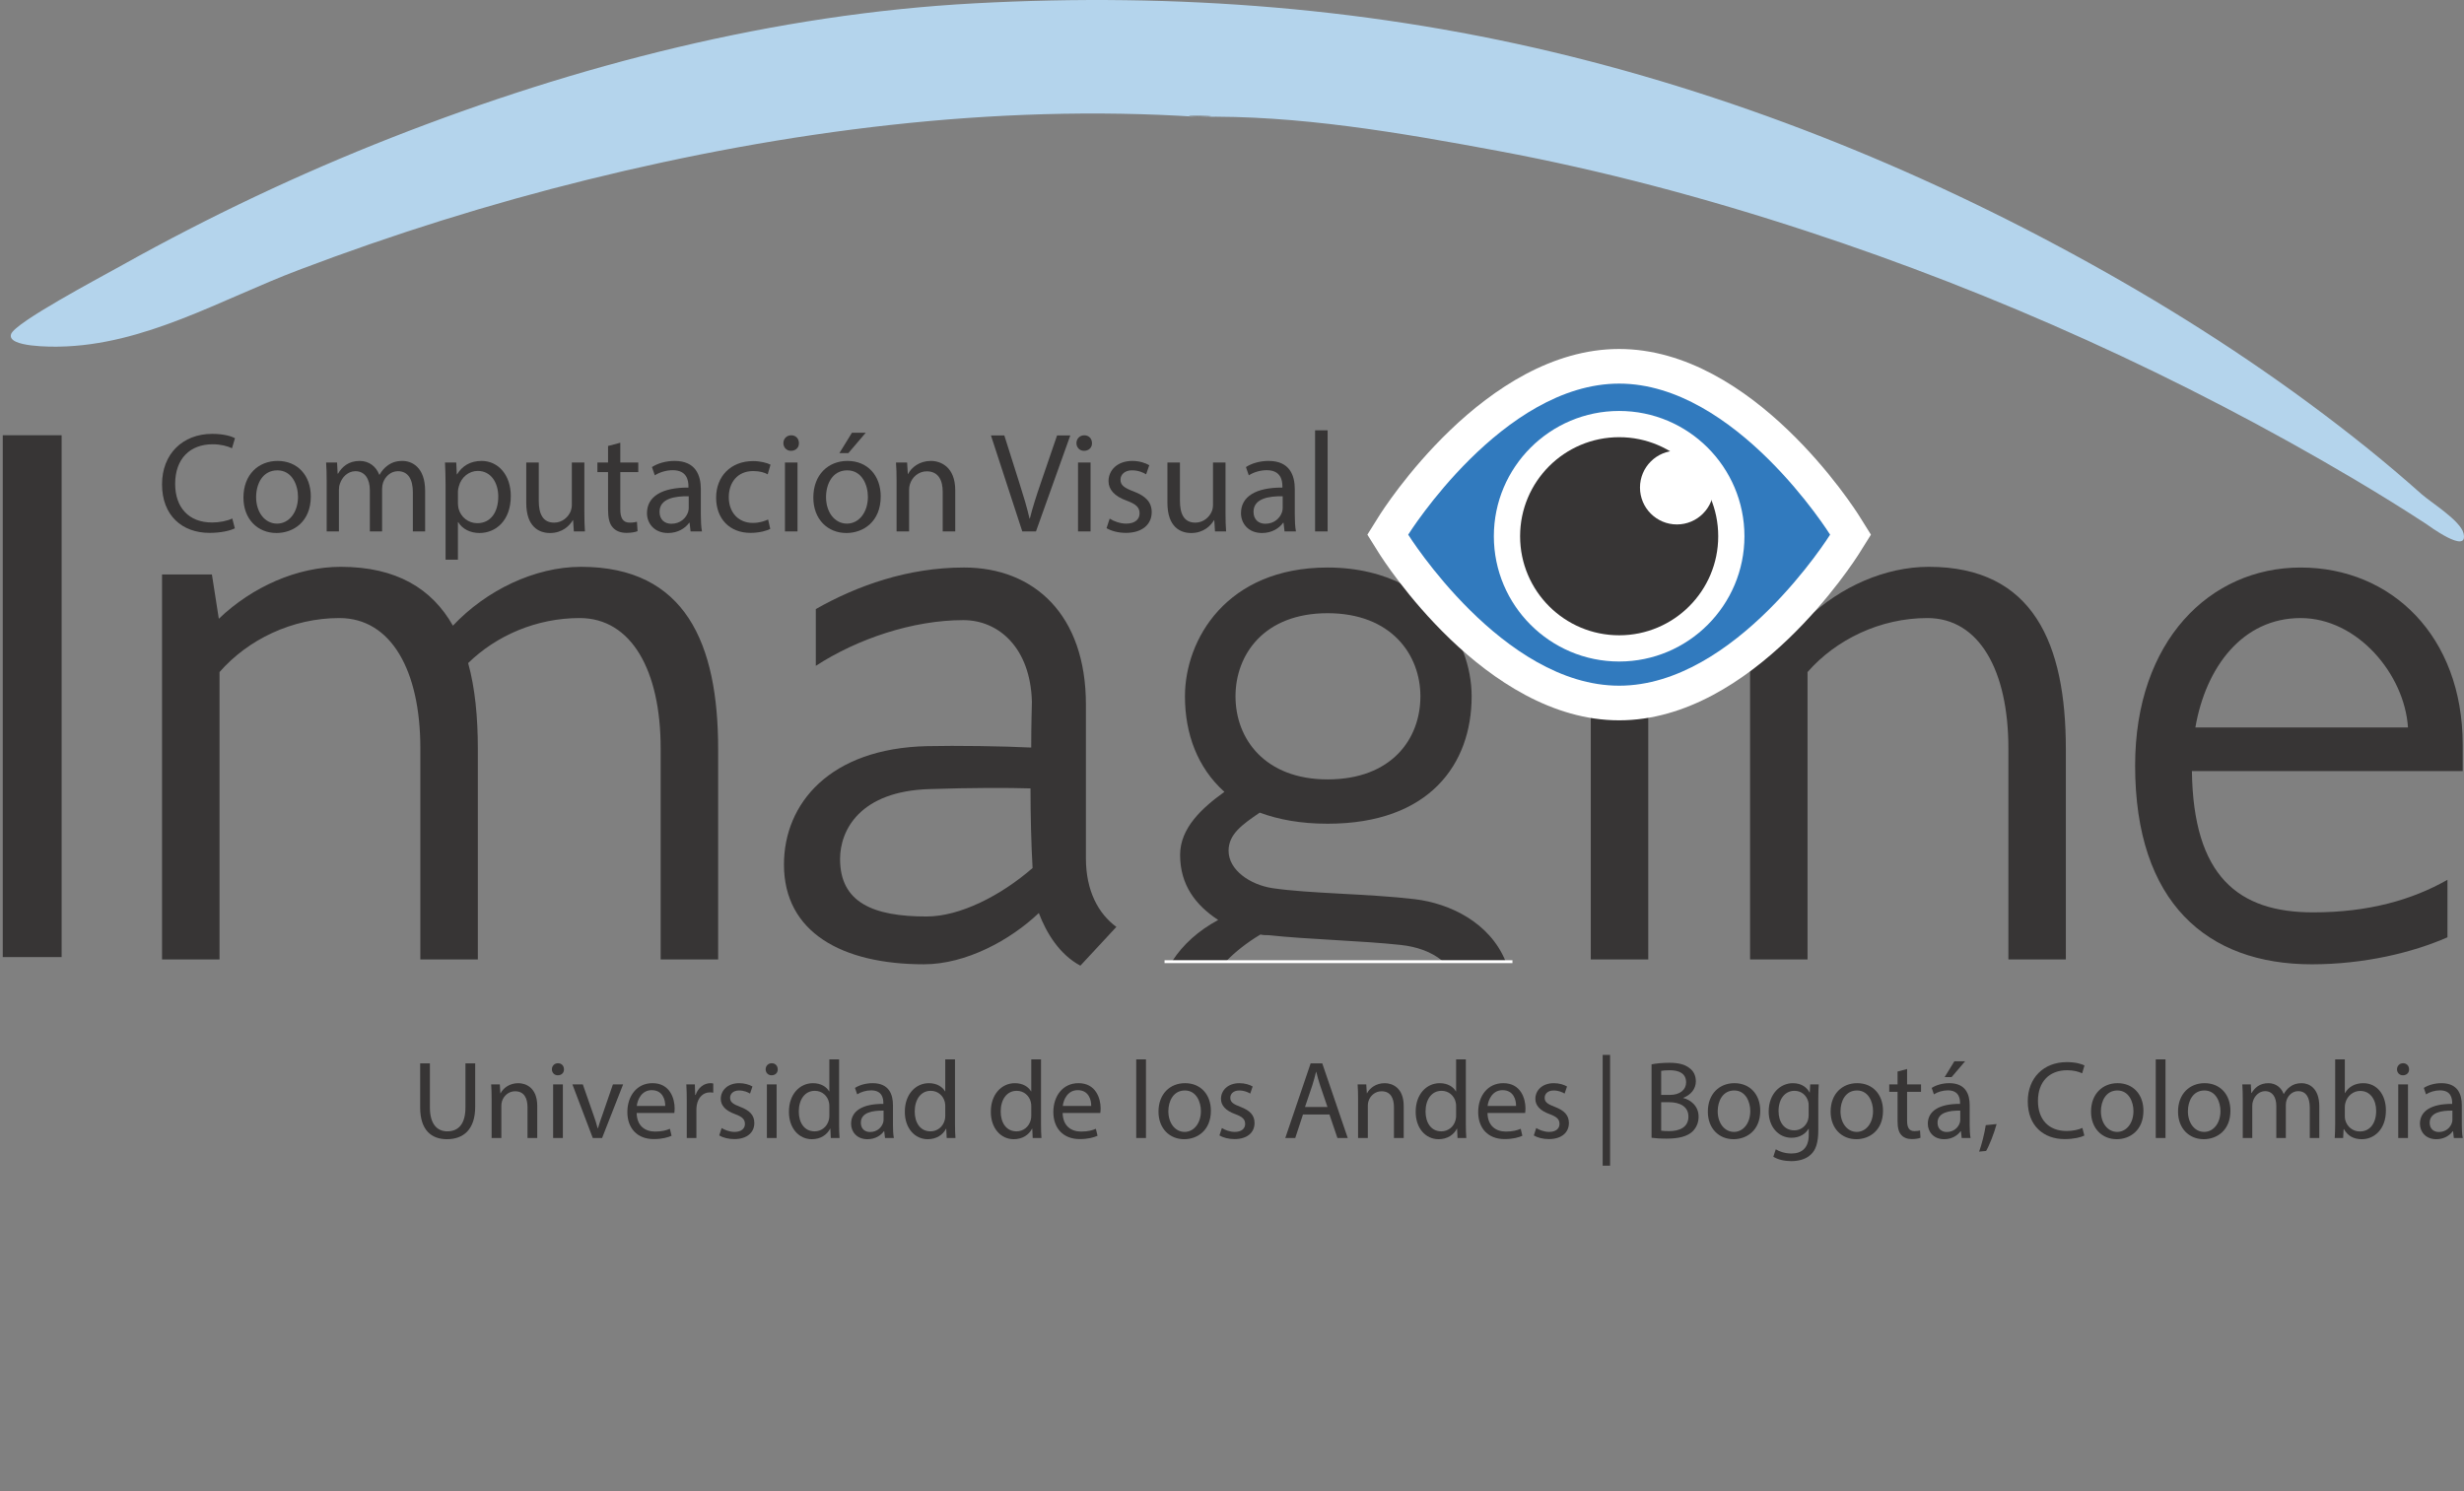 <?xml version="1.0" encoding="UTF-8" standalone="no"?>
<!-- Created with Inkscape (http://www.inkscape.org/) -->

<svg
   xmlns:dc="http://purl.org/dc/elements/1.1/"
   xmlns:cc="http://creativecommons.org/ns#"
   xmlns:rdf="http://www.w3.org/1999/02/22-rdf-syntax-ns#"
   xmlns:svg="http://www.w3.org/2000/svg"
   xmlns="http://www.w3.org/2000/svg"
   xmlns:sodipodi="http://sodipodi.sourceforge.net/DTD/sodipodi-0.dtd"
   xmlns:inkscape="http://www.inkscape.org/namespaces/inkscape"
   width="266.833"
   height="161.511"
   id="svg4994"
   version="1.1"
   inkscape:version="0.48.5 r10040"
   sodipodi:docname="New document 4">
  <rect width="100%" height="100%" fill="#808080" stroke="none"/>
  <defs
     id="defs4996">
    <clipPath
       id="clipPath3321"
       clipPathUnits="userSpaceOnUse">
      <path
         inkscape:connector-curvature="0"
         id="path3323"
         d="m 0,848.693 668.693,0 L 668.693,0 0,0 0,848.693 z" />
    </clipPath>
    <clipPath
       id="clipPath3275"
       clipPathUnits="userSpaceOnUse">
      <path
         inkscape:connector-curvature="0"
         id="path3277"
         d="m 401.305,453.326 c 0,-10.8 6.48,-17.159 14.338,-17.159 l 0,0 c 7.862,0 14.041,5.939 14.041,15.359 l 0,0 0,2.28 -23.458,0 c 0.119,9.119 4.019,12.24 10.497,12.24 l 0,0 c 4.801,0 8.581,-1.08 11.641,-2.821 l 0,0 0,4.981 c -3,1.319 -7.199,2.34 -11.759,2.34 l 0,0 c -9.061,0 -15.3,-5.34 -15.3,-17.22 m 5.22,-3.3 18.419,0 c -0.301,-4.619 -4.38,-9.48 -9.301,-9.48 l 0,0 c -5.039,0 -8.218,4.26 -9.118,9.48" />
    </clipPath>
    <mask
       id="mask3293"
       height="1"
       width="1"
       y="0"
       x="0"
       maskUnits="userSpaceOnUse">
      <g
         id="g3295">
        <g
           id="g3297">
          <g
             id="g3299">
            <g
               id="g3301">
              <path
                 inkscape:connector-curvature="0"
                 id="path3303"
                 style="fill:url(#linearGradient3287);stroke:none"
                 d="m -32768,32767 65535,0 0,-65535 -65535,0 0,65535 z" />
            </g>
          </g>
        </g>
      </g>
    </mask>
    <linearGradient
       id="linearGradient3287"
       spreadMethod="pad"
       gradientTransform="matrix(-1.5e-6,34.379,34.379,1.5e-6,415.495,436.167)"
       gradientUnits="userSpaceOnUse"
       y2="0"
       x2="1"
       y1="0"
       x1="0">
      <stop
         id="stop3289"
         offset="0"
         style="stop-opacity:0;stop-color:#ffffff" />
      <stop
         id="stop3291"
         offset="1"
         style="stop-opacity:1;stop-color:#ffffff" />
    </linearGradient>
    <linearGradient
       id="linearGradient3309"
       spreadMethod="pad"
       gradientTransform="matrix(-1.5e-6,34.379,34.379,1.5e-6,415.495,436.167)"
       gradientUnits="userSpaceOnUse"
       y2="0"
       x2="1"
       y1="0"
       x1="0">
      <stop
         id="stop3311"
         offset="0"
         style="stop-opacity:1;stop-color:#ffffff" />
      <stop
         id="stop3313"
         offset="1"
         style="stop-opacity:1;stop-color:#b8babc" />
    </linearGradient>
    <clipPath
       id="clipPath3229"
       clipPathUnits="userSpaceOnUse">
      <path
         inkscape:connector-curvature="0"
         id="path3231"
         d="m 390.326,470.126 0,-18.301 c 0,-6.718 -2.521,-11.279 -7.021,-11.279 l 0,0 c -4.079,0 -7.92,1.862 -10.38,4.679 l 0,0 0,24.901 -4.979,0 0,-33.36 4.318,0 0.602,3.841 c 2.879,-2.761 6.779,-4.5 10.559,-4.5 l 0,0 c 9.061,0 11.878,6.66 11.878,15.778 l 0,0 0,18.241 -4.977,0 z" />
    </clipPath>
    <mask
       id="mask3247"
       height="1"
       width="1"
       y="0"
       x="0"
       maskUnits="userSpaceOnUse">
      <g
         id="g3249">
        <g
           id="g3251">
          <g
             id="g3253">
            <g
               id="g3255">
              <path
                 inkscape:connector-curvature="0"
                 id="path3257"
                 style="fill:url(#linearGradient3241);stroke:none"
                 d="m -32768,32767 65535,0 0,-65535 -65535,0 0,65535 z" />
            </g>
          </g>
        </g>
      </g>
    </mask>
    <linearGradient
       id="linearGradient3241"
       spreadMethod="pad"
       gradientTransform="matrix(-1.5e-6,34.02,34.02,1.5e-6,381.625,436.106)"
       gradientUnits="userSpaceOnUse"
       y2="0"
       x2="1"
       y1="0"
       x1="0">
      <stop
         id="stop3243"
         offset="0"
         style="stop-opacity:0;stop-color:#ffffff" />
      <stop
         id="stop3245"
         offset="1"
         style="stop-opacity:1;stop-color:#ffffff" />
    </linearGradient>
    <linearGradient
       id="linearGradient3263"
       spreadMethod="pad"
       gradientTransform="matrix(-1.5e-6,34.02,34.02,1.5e-6,381.625,436.106)"
       gradientUnits="userSpaceOnUse"
       y2="0"
       x2="1"
       y1="0"
       x1="0">
      <stop
         id="stop3265"
         offset="0"
         style="stop-opacity:1;stop-color:#ffffff" />
      <stop
         id="stop3267"
         offset="1"
         style="stop-opacity:1;stop-color:#b8babc" />
    </linearGradient>
    <clipPath
       id="clipPath3183"
       clipPathUnits="userSpaceOnUse">
      <path
         inkscape:connector-curvature="0"
         id="path3185"
         d="m 354.146,436.766 4.981,0 0,33.359 -4.981,0 0,-33.359 z m -0.119,-7.379 -0.122,-0.06 0,-4.981 5.401,0 0,5.041 -5.279,0 z" />
    </clipPath>
    <mask
       id="mask3201"
       height="1"
       width="1"
       y="0"
       x="0"
       maskUnits="userSpaceOnUse">
      <g
         id="g3203">
        <g
           id="g3205">
          <g
             id="g3207">
            <g
               id="g3209">
              <path
                 inkscape:connector-curvature="0"
                 id="path3211"
                 style="fill:url(#linearGradient3195);stroke:none"
                 d="m -32768,32767 65535,0 0,-65535 -65535,0 0,65535 z" />
            </g>
          </g>
        </g>
      </g>
    </mask>
    <linearGradient
       id="linearGradient3195"
       spreadMethod="pad"
       gradientTransform="matrix(-2e-6,45.779,45.779,2e-6,356.605,424.347)"
       gradientUnits="userSpaceOnUse"
       y2="0"
       x2="1"
       y1="0"
       x1="0">
      <stop
         id="stop3197"
         offset="0"
         style="stop-opacity:0;stop-color:#ffffff" />
      <stop
         id="stop3199"
         offset="1"
         style="stop-opacity:1;stop-color:#ffffff" />
    </linearGradient>
    <linearGradient
       id="linearGradient3217"
       spreadMethod="pad"
       gradientTransform="matrix(-2e-6,45.779,45.779,2e-6,356.605,424.347)"
       gradientUnits="userSpaceOnUse"
       y2="0"
       x2="1"
       y1="0"
       x1="0">
      <stop
         id="stop3219"
         offset="0"
         style="stop-opacity:1;stop-color:#ffffff" />
      <stop
         id="stop3221"
         offset="1"
         style="stop-opacity:1;stop-color:#b8babc" />
    </linearGradient>
    <clipPath
       id="clipPath3137"
       clipPathUnits="userSpaceOnUse">
      <path
         inkscape:connector-curvature="0"
         id="path3139"
         d="m 341.263,470.229 c -0.906,-0.748 -2.166,-1.217 -3.617,-1.363 l 0,0 c -3.301,-0.361 -8.099,-0.48 -11.401,-0.842 l 0,0 c -0.238,0 -0.478,0 -0.719,-0.058 l 0,0 c -1.222,0.732 -2.195,1.524 -2.919,2.263 l 0,0 -4.692,0 c 0.887,-1.367 2.219,-2.595 3.952,-3.523 l 0,0 c -1.921,-1.259 -3.299,-3 -3.299,-5.641 l 0,0 c 0,-2.34 1.918,-4.08 3.838,-5.459 l 0,0 c -2.338,-2.1 -3.418,-5.041 -3.418,-8.279 l 0,0 c 0,-4.919 3.599,-11.16 12.36,-11.16 l 0,0 c 2.638,0 4.858,0.599 6.598,1.5 l 0,0 c 0.6,-1.68 1.92,-4.259 4.499,-4.259 l 0,0 c 2.941,0 5.759,1.018 5.759,1.018 l 0,0 0,3.54 c 0,0 -4.078,-1.2 -5.459,-0.779 l 0,0 c -0.779,0.24 -1.5,1.499 -1.981,2.58 l 0,0 c 2.102,2.22 3.061,5.039 3.061,7.56 l 0,0 c 0,5.879 -3.66,11.039 -12.477,11.039 l 0,0 c -2.342,0 -4.263,-0.361 -5.882,-0.961 l 0,0 c -1.499,1.02 -2.699,1.861 -2.699,3.301 l 0,0 c 0,1.68 1.859,2.94 3.779,3.24 l 0,0 c 3.18,0.479 8.34,0.479 12.359,0.959 l 0,0 c 3.072,0.373 6.467,2.039 7.836,5.324 l 0,0 -5.478,0 z m -17.897,-22.902 c 0,3.719 2.581,7.199 7.982,7.199 l 0,0 c 5.518,0 8.037,-3.48 8.037,-7.199 l 0,0 c 0,-3.602 -2.519,-7.201 -8.037,-7.201 l 0,0 c -5.522,0 -7.982,3.599 -7.982,7.201" />
    </clipPath>
    <mask
       id="mask3155"
       height="1"
       width="1"
       y="0"
       x="0"
       maskUnits="userSpaceOnUse">
      <g
         id="g3157">
        <g
           id="g3159">
          <g
             id="g3161">
            <g
               id="g3163">
              <path
                 inkscape:connector-curvature="0"
                 id="path3165"
                 style="fill:url(#linearGradient3149);stroke:none"
                 d="m -32768,32767 65535,0 0,-65535 -65535,0 0,65535 z" />
            </g>
          </g>
        </g>
      </g>
    </mask>
    <linearGradient
       id="linearGradient3149"
       spreadMethod="pad"
       gradientTransform="matrix(-1.6e-6,36.822,36.822,1.6e-6,333.06,433.407)"
       gradientUnits="userSpaceOnUse"
       y2="0"
       x2="1"
       y1="0"
       x1="0">
      <stop
         id="stop3151"
         offset="0"
         style="stop-opacity:0;stop-color:#ffffff" />
      <stop
         id="stop3153"
         offset="1"
         style="stop-opacity:1;stop-color:#ffffff" />
    </linearGradient>
    <linearGradient
       id="linearGradient3171"
       spreadMethod="pad"
       gradientTransform="matrix(-1.6e-6,36.822,36.822,1.6e-6,333.06,433.407)"
       gradientUnits="userSpaceOnUse"
       y2="0"
       x2="1"
       y1="0"
       x1="0">
      <stop
         id="stop3173"
         offset="0"
         style="stop-opacity:1;stop-color:#ffffff" />
      <stop
         id="stop3175"
         offset="1"
         style="stop-opacity:1;stop-color:#b8babc" />
    </linearGradient>
    <clipPath
       id="clipPath3091"
       clipPathUnits="userSpaceOnUse">
      <path
         inkscape:connector-curvature="0"
         id="path3093"
         d="m 306.328,466.105 c -2.461,2.341 -6.301,4.441 -9.96,4.441 l 0,0 c -7.079,0 -12.12,-2.76 -12.12,-8.641 l 0,0 c 0,-5.279 3.961,-10.08 12.42,-10.26 l 0,0 c 2.519,-0.058 6.54,0 9,0.122 l 0,0 c 0,-2.1 0.06,-3.721 0.06,-3.961 l 0,0 c -0.121,-4.68 -2.881,-7.081 -5.94,-7.081 l 0,0 c -4.38,0 -9.179,1.621 -12.781,3.961 l 0,0 0,-4.919 c 3.602,-2.039 7.981,-3.6 12.841,-3.6 l 0,0 c 6.059,0 10.559,4.08 10.559,11.879 l 0,0 0,13.32 c 0,2.819 1.081,4.799 2.639,5.94 l 0,0 -3.118,3.359 c -1.801,-0.959 -2.94,-2.821 -3.6,-4.56 m -9.481,-10.739 c -5.999,0.18 -7.738,3.539 -7.738,6.059 l 0,0 c 0,3.781 2.879,4.98 7.498,4.98 l 0,0 c 2.881,0 6.419,-1.799 9.18,-4.199 l 0,0 c -0.119,-2.1 -0.18,-4.56 -0.18,-6.901 l 0,0 c -0.771,-0.024 -1.798,-0.039 -2.989,-0.039 l 0,0 c -1.685,0 -3.697,0.029 -5.771,0.1" />
    </clipPath>
    <mask
       id="mask3109"
       height="1"
       width="1"
       y="0"
       x="0"
       maskUnits="userSpaceOnUse">
      <g
         id="g3111">
        <g
           id="g3113">
          <g
             id="g3115">
            <g
               id="g3117">
              <path
                 inkscape:connector-curvature="0"
                 id="path3119"
                 style="fill:url(#linearGradient3103);stroke:none"
                 d="m -32768,32767 65535,0 0,-65535 -65535,0 0,65535 z" />
            </g>
          </g>
        </g>
      </g>
    </mask>
    <linearGradient
       id="linearGradient3103"
       spreadMethod="pad"
       gradientTransform="matrix(-1.5e-6,34.498,34.498,1.5e-6,298.647,436.167)"
       gradientUnits="userSpaceOnUse"
       y2="0"
       x2="1"
       y1="0"
       x1="0">
      <stop
         id="stop3105"
         offset="0"
         style="stop-opacity:0;stop-color:#ffffff" />
      <stop
         id="stop3107"
         offset="1"
         style="stop-opacity:1;stop-color:#ffffff" />
    </linearGradient>
    <linearGradient
       id="linearGradient3125"
       spreadMethod="pad"
       gradientTransform="matrix(-1.5e-6,34.498,34.498,1.5e-6,298.647,436.167)"
       gradientUnits="userSpaceOnUse"
       y2="0"
       x2="1"
       y1="0"
       x1="0">
      <stop
         id="stop3127"
         offset="0"
         style="stop-opacity:1;stop-color:#ffffff" />
      <stop
         id="stop3129"
         offset="1"
         style="stop-opacity:1;stop-color:#b8babc" />
    </linearGradient>
    <clipPath
       id="clipPath3045"
       clipPathUnits="userSpaceOnUse">
      <path
         inkscape:connector-curvature="0"
         id="path3047"
         d="m 273.566,470.126 0,-18.301 c 0,-6.718 -2.519,-11.279 -7.019,-11.279 l 0,0 c -3.719,0 -7.199,1.5 -9.659,3.9 l 0,0 c 0.6,2.16 0.84,4.68 0.84,7.439 l 0,0 0,18.241 -4.98,0 0,-18.301 c 0,-6.718 -2.52,-11.279 -7.02,-11.279 l 0,0 c -4.08,0 -7.92,1.862 -10.379,4.679 l 0,0 0,24.901 -4.981,0 0,-33.36 4.321,0 0.6,3.841 c 2.879,-2.761 6.779,-4.5 10.559,-4.5 l 0,0 c 4.86,0 7.919,1.919 9.72,5.099 l 0,0 c 2.879,-3.058 7.08,-5.099 11.099,-5.099 l 0,0 c 9.059,0 11.879,6.66 11.879,15.778 l 0,0 0,18.241 -4.98,0 z" />
    </clipPath>
    <mask
       id="mask3063"
       height="1"
       width="1"
       y="0"
       x="0"
       maskUnits="userSpaceOnUse">
      <g
         id="g3065">
        <g
           id="g3067">
          <g
             id="g3069">
            <g
               id="g3071">
              <path
                 inkscape:connector-curvature="0"
                 id="path3073"
                 style="fill:url(#linearGradient3057);stroke:none"
                 d="m -32768,32767 65535,0 0,-65535 -65535,0 0,65535 z" />
            </g>
          </g>
        </g>
      </g>
    </mask>
    <linearGradient
       id="linearGradient3057"
       spreadMethod="pad"
       gradientTransform="matrix(-1.5e-6,34.02,34.02,1.5e-6,254.458,436.106)"
       gradientUnits="userSpaceOnUse"
       y2="0"
       x2="1"
       y1="0"
       x1="0">
      <stop
         id="stop3059"
         offset="0"
         style="stop-opacity:0;stop-color:#ffffff" />
      <stop
         id="stop3061"
         offset="1"
         style="stop-opacity:1;stop-color:#ffffff" />
    </linearGradient>
    <linearGradient
       id="linearGradient3079"
       spreadMethod="pad"
       gradientTransform="matrix(-1.5e-6,34.02,34.02,1.5e-6,254.458,436.106)"
       gradientUnits="userSpaceOnUse"
       y2="0"
       x2="1"
       y1="0"
       x1="0">
      <stop
         id="stop3081"
         offset="0"
         style="stop-opacity:1;stop-color:#ffffff" />
      <stop
         id="stop3083"
         offset="1"
         style="stop-opacity:1;stop-color:#b8babc" />
    </linearGradient>
    <clipPath
       id="clipPath2999"
       clipPathUnits="userSpaceOnUse">
      <path
         inkscape:connector-curvature="0"
         id="path3001"
         d="m 221.548,436.767 -4.979,0 0,33.359 4.979,0 0,-33.359 z m -5.099,-7.379 5.279,0 0,-5.041 -5.398,0 0,4.98 0.119,0.061 z" />
    </clipPath>
    <mask
       id="mask3017"
       height="1"
       width="1"
       y="0"
       x="0"
       maskUnits="userSpaceOnUse">
      <g
         id="g3019">
        <g
           id="g3021">
          <g
             id="g3023">
            <g
               id="g3025">
              <path
                 inkscape:connector-curvature="0"
                 id="path3027"
                 style="fill:url(#linearGradient3011);stroke:none"
                 d="m -32768,32767 65535,0 0,-65535 -65535,0 0,65535 z" />
            </g>
          </g>
        </g>
      </g>
    </mask>
    <linearGradient
       id="linearGradient3011"
       spreadMethod="pad"
       gradientTransform="matrix(-2e-6,45.779,45.779,2e-6,219.029,424.347)"
       gradientUnits="userSpaceOnUse"
       y2="0"
       x2="1"
       y1="0"
       x1="0">
      <stop
         id="stop3013"
         offset="0"
         style="stop-opacity:0;stop-color:#ffffff" />
      <stop
         id="stop3015"
         offset="1"
         style="stop-opacity:1;stop-color:#ffffff" />
    </linearGradient>
    <linearGradient
       id="linearGradient3033"
       spreadMethod="pad"
       gradientTransform="matrix(-2e-6,45.779,45.779,2e-6,219.029,424.347)"
       gradientUnits="userSpaceOnUse"
       y2="0"
       x2="1"
       y1="0"
       x1="0">
      <stop
         id="stop3035"
         offset="0"
         style="stop-opacity:1;stop-color:#ffffff" />
      <stop
         id="stop3037"
         offset="1"
         style="stop-opacity:1;stop-color:#b8babc" />
    </linearGradient>
  </defs>
  <sodipodi:namedview
     id="base"
     pagecolor="#ffffff"
     bordercolor="#666666"
     borderopacity="1.0"
     inkscape:pageopacity="0.0"
     inkscape:pageshadow="2"
     inkscape:zoom="0.35"
     inkscape:cx="99.845089"
     inkscape:cy="43.612817"
     inkscape:document-units="px"
     inkscape:current-layer="layer1"
     showgrid="false"
     fit-margin-top="0"
     fit-margin-left="0"
     fit-margin-right="0"
     fit-margin-bottom="0"
     inkscape:window-width="463"
     inkscape:window-height="423"
     inkscape:window-x="52"
     inkscape:window-y="52"
     inkscape:window-maximized="0" />
  <g
     inkscape:label="Layer 1"
     inkscape:groupmode="layer"
     id="layer1"
     transform="translate(-275.155,-414.464)">
    <g
       transform="matrix(1.25,0,0,-1.25,4.742,1106.408)"
       id="g2995">
      <g
         clip-path="url(#clipPath2999)"
         id="g2997">
        <g
           id="g3003">
          <g
             id="g3005" />
          <g
             mask="url(#mask3017)"
             id="g3029">
            <g
               id="g3031">
              <path
                 id="path3039"
                 style="fill:url(#linearGradient3033);stroke:none"
                 d="m 221.548,436.767 -4.979,0 0,33.359 4.979,0 0,-33.359 z m -5.099,-7.379 5.279,0 0,-5.041 -5.398,0 0,4.98 0.119,0.061 z"
                 inkscape:connector-curvature="0" />
            </g>
          </g>
        </g>
      </g>
    </g>
    <g
       transform="matrix(1.25,0,0,-1.25,4.742,1106.408)"
       id="g3041">
      <g
         clip-path="url(#clipPath3045)"
         id="g3043">
        <g
           id="g3049">
          <g
             id="g3051" />
          <g
             mask="url(#mask3063)"
             id="g3075">
            <g
               id="g3077">
              <path
                 id="path3085"
                 style="fill:url(#linearGradient3079);stroke:none"
                 d="m 273.566,470.126 0,-18.301 c 0,-6.718 -2.519,-11.279 -7.019,-11.279 l 0,0 c -3.719,0 -7.199,1.5 -9.659,3.9 l 0,0 c 0.6,2.16 0.84,4.68 0.84,7.439 l 0,0 0,18.241 -4.98,0 0,-18.301 c 0,-6.718 -2.52,-11.279 -7.02,-11.279 l 0,0 c -4.08,0 -7.92,1.862 -10.379,4.679 l 0,0 0,24.901 -4.981,0 0,-33.36 4.321,0 0.6,3.841 c 2.879,-2.761 6.779,-4.5 10.559,-4.5 l 0,0 c 4.86,0 7.919,1.919 9.72,5.099 l 0,0 c 2.879,-3.058 7.08,-5.099 11.099,-5.099 l 0,0 c 9.059,0 11.879,6.66 11.879,15.778 l 0,0 0,18.241 -4.98,0 z"
                 inkscape:connector-curvature="0" />
            </g>
          </g>
        </g>
      </g>
    </g>
    <g
       transform="matrix(1.25,0,0,-1.25,4.742,1106.408)"
       id="g3087">
      <g
         clip-path="url(#clipPath3091)"
         id="g3089">
        <g
           id="g3095">
          <g
             id="g3097" />
          <g
             mask="url(#mask3109)"
             id="g3121">
            <g
               id="g3123">
              <path
                 id="path3131"
                 style="fill:url(#linearGradient3125);stroke:none"
                 d="m 306.328,466.105 c -2.461,2.341 -6.301,4.441 -9.96,4.441 l 0,0 c -7.079,0 -12.12,-2.76 -12.12,-8.641 l 0,0 c 0,-5.279 3.961,-10.08 12.42,-10.26 l 0,0 c 2.519,-0.058 6.54,0 9,0.122 l 0,0 c 0,-2.1 0.06,-3.721 0.06,-3.961 l 0,0 c -0.121,-4.68 -2.881,-7.081 -5.94,-7.081 l 0,0 c -4.38,0 -9.179,1.621 -12.781,3.961 l 0,0 0,-4.919 c 3.602,-2.039 7.981,-3.6 12.841,-3.6 l 0,0 c 6.059,0 10.559,4.08 10.559,11.879 l 0,0 0,13.32 c 0,2.819 1.081,4.799 2.639,5.94 l 0,0 -3.118,3.359 c -1.801,-0.959 -2.94,-2.821 -3.6,-4.56 m -9.481,-10.739 c -5.999,0.18 -7.738,3.539 -7.738,6.059 l 0,0 c 0,3.781 2.879,4.98 7.498,4.98 l 0,0 c 2.881,0 6.419,-1.799 9.18,-4.199 l 0,0 c -0.119,-2.1 -0.18,-4.56 -0.18,-6.901 l 0,0 c -0.771,-0.024 -1.798,-0.039 -2.989,-0.039 l 0,0 c -1.685,0 -3.697,0.029 -5.771,0.1"
                 inkscape:connector-curvature="0" />
            </g>
          </g>
        </g>
      </g>
    </g>
    <g
       transform="matrix(1.25,0,0,-1.25,4.742,1106.408)"
       id="g3133">
      <g
         clip-path="url(#clipPath3137)"
         id="g3135">
        <g
           id="g3141">
          <g
             id="g3143" />
          <g
             mask="url(#mask3155)"
             id="g3167">
            <g
               id="g3169">
              <path
                 id="path3177"
                 style="fill:url(#linearGradient3171);stroke:none"
                 d="m 341.263,470.229 c -0.906,-0.748 -2.166,-1.217 -3.617,-1.363 l 0,0 c -3.301,-0.361 -8.099,-0.48 -11.401,-0.842 l 0,0 c -0.238,0 -0.478,0 -0.719,-0.058 l 0,0 c -1.222,0.732 -2.195,1.524 -2.919,2.263 l 0,0 -4.692,0 c 0.887,-1.367 2.219,-2.595 3.952,-3.523 l 0,0 c -1.921,-1.259 -3.299,-3 -3.299,-5.641 l 0,0 c 0,-2.34 1.918,-4.08 3.838,-5.459 l 0,0 c -2.338,-2.1 -3.418,-5.041 -3.418,-8.279 l 0,0 c 0,-4.919 3.599,-11.16 12.36,-11.16 l 0,0 c 2.638,0 4.858,0.599 6.598,1.5 l 0,0 c 0.6,-1.68 1.92,-4.259 4.499,-4.259 l 0,0 c 2.941,0 5.759,1.018 5.759,1.018 l 0,0 0,3.54 c 0,0 -4.078,-1.2 -5.459,-0.779 l 0,0 c -0.779,0.24 -1.5,1.499 -1.981,2.58 l 0,0 c 2.102,2.22 3.061,5.039 3.061,7.56 l 0,0 c 0,5.879 -3.66,11.039 -12.477,11.039 l 0,0 c -2.342,0 -4.263,-0.361 -5.882,-0.961 l 0,0 c -1.499,1.02 -2.699,1.861 -2.699,3.301 l 0,0 c 0,1.68 1.859,2.94 3.779,3.24 l 0,0 c 3.18,0.479 8.34,0.479 12.359,0.959 l 0,0 c 3.072,0.373 6.467,2.039 7.836,5.324 l 0,0 -5.478,0 z m -17.897,-22.902 c 0,3.719 2.581,7.199 7.982,7.199 l 0,0 c 5.518,0 8.037,-3.48 8.037,-7.199 l 0,0 c 0,-3.602 -2.519,-7.201 -8.037,-7.201 l 0,0 c -5.522,0 -7.982,3.599 -7.982,7.201"
                 inkscape:connector-curvature="0" />
            </g>
          </g>
        </g>
      </g>
    </g>
    <g
       transform="matrix(1.25,0,0,-1.25,4.742,1106.408)"
       id="g3179">
      <g
         clip-path="url(#clipPath3183)"
         id="g3181">
        <g
           id="g3187">
          <g
             id="g3189" />
          <g
             mask="url(#mask3201)"
             id="g3213">
            <g
               id="g3215">
              <path
                 id="path3223"
                 style="fill:url(#linearGradient3217);stroke:none"
                 d="m 354.146,436.766 4.981,0 0,33.359 -4.981,0 0,-33.359 z m -0.119,-7.379 -0.122,-0.06 0,-4.981 5.401,0 0,5.041 -5.279,0 z"
                 inkscape:connector-curvature="0" />
            </g>
          </g>
        </g>
      </g>
    </g>
    <g
       transform="matrix(1.25,0,0,-1.25,4.742,1106.408)"
       id="g3225">
      <g
         clip-path="url(#clipPath3229)"
         id="g3227">
        <g
           id="g3233">
          <g
             id="g3235" />
          <g
             mask="url(#mask3247)"
             id="g3259">
            <g
               id="g3261">
              <path
                 id="path3269"
                 style="fill:url(#linearGradient3263);stroke:none"
                 d="m 390.326,470.126 0,-18.301 c 0,-6.718 -2.521,-11.279 -7.021,-11.279 l 0,0 c -4.079,0 -7.92,1.862 -10.38,4.679 l 0,0 0,24.901 -4.979,0 0,-33.36 4.318,0 0.602,3.841 c 2.879,-2.761 6.779,-4.5 10.559,-4.5 l 0,0 c 9.061,0 11.878,6.66 11.878,15.778 l 0,0 0,18.241 -4.977,0 z"
                 inkscape:connector-curvature="0" />
            </g>
          </g>
        </g>
      </g>
    </g>
    <g
       transform="matrix(1.25,0,0,-1.25,4.742,1106.408)"
       id="g3271">
      <g
         clip-path="url(#clipPath3275)"
         id="g3273">
        <g
           id="g3279">
          <g
             id="g3281" />
          <g
             mask="url(#mask3293)"
             id="g3305">
            <g
               id="g3307">
              <path
                 id="path3315"
                 style="fill:url(#linearGradient3309);stroke:none"
                 d="m 401.305,453.326 c 0,-10.8 6.48,-17.159 14.338,-17.159 l 0,0 c 7.862,0 14.041,5.939 14.041,15.359 l 0,0 0,2.28 -23.458,0 c 0.119,9.119 4.019,12.24 10.497,12.24 l 0,0 c 4.801,0 8.581,-1.08 11.641,-2.821 l 0,0 0,4.981 c -3,1.319 -7.199,2.34 -11.759,2.34 l 0,0 c -9.061,0 -15.3,-5.34 -15.3,-17.22 m 5.22,-3.3 18.419,0 c -0.301,-4.619 -4.38,-9.48 -9.301,-9.48 l 0,0 c -5.039,0 -8.218,4.26 -9.118,9.48"
                 inkscape:connector-curvature="0" />
            </g>
          </g>
        </g>
      </g>
    </g>
    <g
       transform="matrix(1.25,0,0,-1.25,4.742,1106.408)"
       id="g3317">
      <g
         clip-path="url(#clipPath3321)"
         id="g3319">
        <g
           transform="translate(235.349,495.323)"
           id="g3325">
          <path
             id="path3327"
             style="fill:#373535;fill-opacity:1;fill-rule:nonzero;stroke:none"
             d="m 0,0 0,-24.9 -4.98,0 0,33.359 4.32,0 0.599,-3.84 c 2.879,2.76 6.78,4.5 10.559,4.5 4.861,0 7.92,-1.92 9.721,-5.099 2.879,3.058 7.08,5.099 11.099,5.099 9.059,0 11.879,-6.66 11.879,-15.779 l 0,-18.24 -4.98,0 0,18.3 c 0,6.719 -2.52,11.28 -7.02,11.28 -3.718,0 -7.199,-1.5 -9.658,-3.901 0.6,-2.16 0.84,-4.679 0.84,-7.439 l 0,-18.24 -4.981,0 0,18.3 c 0,6.719 -2.519,11.28 -7.019,11.28 C 6.299,4.68 2.459,2.818 0,0"
             inkscape:connector-curvature="0" />
        </g>
        <g
           transform="translate(305.787,478.343)"
           id="g3329">
          <path
             id="path3331"
             style="fill:#373535;fill-opacity:1;fill-rule:nonzero;stroke:none"
             d="m 0,0 c -0.119,2.1 -0.18,4.561 -0.18,6.9 -1.859,0.061 -5.218,0.061 -8.759,-0.06 -6,-0.18 -7.739,-3.539 -7.739,-6.059 0,-3.781 2.879,-4.98 7.498,-4.98 2.881,0 6.42,1.799 9.18,4.199 M 7.26,-5.1 4.141,-8.459 C 2.34,-7.5 1.201,-5.639 0.541,-3.898 -1.92,-6.24 -5.76,-8.34 -9.418,-8.34 c -7.08,0 -12.121,2.76 -12.121,8.641 0,5.279 3.961,10.08 12.42,10.26 2.519,0.058 6.541,0 9,-0.122 0,2.1 0.06,3.721 0.06,3.961 -0.121,4.68 -2.88,7.08 -5.939,7.08 -4.381,0 -9.18,-1.621 -12.781,-3.96 l 0,4.919 c 3.601,2.04 7.98,3.6 12.84,3.6 6.06,0 10.56,-4.08 10.56,-11.879 l 0,-13.32 c 0,-2.819 1.08,-4.799 2.639,-5.94"
             inkscape:connector-curvature="0" />
        </g>
        <g
           transform="translate(339.386,493.222)"
           id="g3333">
          <path
             id="path3335"
             style="fill:#373535;fill-opacity:1;fill-rule:nonzero;stroke:none"
             d="m 0,0 c 0,3.602 -2.52,7.201 -8.039,7.201 -5.521,0 -7.98,-3.599 -7.98,-7.201 0,-3.719 2.58,-7.199 7.98,-7.199 C -2.52,-7.199 0,-3.719 0,0 m 1.877,-22.902 c -0.906,0.748 -2.166,1.216 -3.617,1.363 -3.301,0.361 -8.099,0.48 -11.4,0.842 -0.238,0 -0.479,0 -0.719,0.058 -1.223,-0.732 -2.195,-1.523 -2.92,-2.263 l -4.691,0 c 0.887,1.367 2.219,2.595 3.951,3.523 -1.92,1.26 -3.299,3 -3.299,5.641 0,2.34 1.918,4.08 3.838,5.459 -2.338,2.099 -3.418,5.041 -3.418,8.279 0,4.92 3.6,11.16 12.359,11.16 2.639,0 4.859,-0.599 6.6,-1.5 0.599,1.68 1.919,4.259 4.498,4.259 C 6,13.919 8.818,12.9 8.818,12.9 l 0,-3.539 c 0,0 -4.078,1.2 -5.459,0.78 C 2.58,9.9 1.859,8.641 1.379,7.561 3.48,5.34 4.439,2.521 4.439,0 c 0,-5.879 -3.66,-11.039 -12.478,-11.039 -2.341,0 -4.261,0.361 -5.88,0.961 -1.5,-1.02 -2.7,-1.861 -2.7,-3.301 0,-1.68 1.86,-2.939 3.78,-3.24 3.179,-0.479 8.339,-0.479 12.359,-0.959 3.072,-0.373 6.466,-2.039 7.835,-5.324 l -5.478,0 z"
             inkscape:connector-curvature="0" />
        </g>
        <path
           id="path3337"
           style="fill:#373535;fill-opacity:1;fill-rule:nonzero;stroke:none"
           d="m 354.146,503.782 4.98,0 0,-33.359 -4.98,0 0,33.359 z m -0.241,7.439 0,4.981 5.401,0 0,-5.041 -5.28,0 -0.121,0.06 z"
           inkscape:connector-curvature="0" />
        <g
           transform="translate(372.866,499.942)"
           id="g3339">
          <path
             id="path3341"
             style="fill:#373535;fill-opacity:1;fill-rule:nonzero;stroke:none"
             d="m 0,0 c 2.879,2.76 6.779,4.5 10.559,4.5 9.06,0 11.878,-6.66 11.878,-15.779 l 0,-18.241 -4.978,0 0,18.301 c 0,6.719 -2.52,11.28 -7.02,11.28 -4.08,0 -7.919,-1.862 -10.38,-4.68 l 0,-24.901 -4.979,0 0,33.36 4.318,0 L 0,0 z"
             inkscape:connector-curvature="0" />
        </g>
        <g
           transform="translate(406.524,490.522)"
           id="g3343">
          <path
             id="path3345"
             style="fill:#373535;fill-opacity:1;fill-rule:nonzero;stroke:none"
             d="M 0,0 18.42,0 C 18.119,4.619 14.039,9.48 9.119,9.48 4.08,9.48 0.9,5.221 0,0 m -0.299,-3.779 c 0.119,-9.119 4.02,-12.241 10.498,-12.241 4.801,0 8.58,1.081 11.641,2.821 l 0,-4.981 c -3,-1.318 -7.199,-2.34 -11.76,-2.34 -9.06,0 -15.299,5.34 -15.299,17.221 0,10.799 6.479,17.158 14.338,17.158 7.861,0 14.041,-5.939 14.041,-15.359 l 0,-2.279 -23.459,0 z"
             inkscape:connector-curvature="0" />
        </g>
        <path
           id="path3347"
           style="fill:#373535;fill-opacity:1;fill-rule:nonzero;stroke:none"
           d="m 216.57,515.842 5.1,0 0,-45.216 -5.1,0 0,45.216 z"
           inkscape:connector-curvature="0" />
        <g
           transform="translate(356.604,491.142)"
           id="g3349">
          <path
             id="path3351"
             style="fill:#ffffff;fill-opacity:1;fill-rule:evenodd;stroke:none"
             d="m 0,0 c -11.621,0 -20.449,13.906 -20.818,14.498 l -0.994,1.589 0.994,1.59 c 0.369,0.592 9.197,14.498 20.818,14.498 11.623,0 20.449,-13.906 20.82,-14.498 l 0.994,-1.59 -0.994,-1.589 C 20.449,13.906 11.623,0 0,0"
             inkscape:connector-curvature="0" />
        </g>
        <g
           transform="translate(374.88,507.229)"
           id="g3353">
          <path
             id="path3355"
             style="fill:#317abe;fill-opacity:1;fill-rule:evenodd;stroke:none"
             d="M 0,0 C 0,0 -8.182,-13.087 -18.275,-13.087 -28.367,-13.087 -36.551,0 -36.551,0 c 0,0 8.184,13.088 18.276,13.088 C -8.182,13.088 0,0 0,0"
             inkscape:connector-curvature="0" />
        </g>
        <g
           transform="translate(356.604,496.237)"
           id="g3357">
          <path
             id="path3359"
             style="fill:#ffffff;fill-opacity:1;fill-rule:nonzero;stroke:none"
             d="m 0,0 c -5.984,0 -10.855,4.869 -10.855,10.855 0,5.986 4.871,10.855 10.855,10.855 5.986,0 10.855,-4.869 10.855,-10.855 C 10.855,4.869 5.986,0 0,0"
             inkscape:connector-curvature="0" />
        </g>
        <g
           transform="translate(365.187,507.092)"
           id="g3361">
          <path
             id="path3363"
             style="fill:#373535;fill-opacity:1;fill-rule:nonzero;stroke:none"
             d="m 0,0 c 0,-4.74 -3.842,-8.582 -8.582,-8.582 -4.738,0 -8.582,3.842 -8.582,8.582 0,4.74 3.844,8.582 8.582,8.582 C -3.842,8.582 0,4.74 0,0"
             inkscape:connector-curvature="0" />
        </g>
        <g
           transform="translate(364.8,511.311)"
           id="g3365">
          <path
             id="path3367"
             style="fill:#ffffff;fill-opacity:1;fill-rule:nonzero;stroke:none"
             d="m 0,0 c 0,-1.766 -1.43,-3.197 -3.193,-3.197 -1.766,0 -3.198,1.431 -3.198,3.197 0,1.764 1.432,3.195 3.198,3.195 C -1.43,3.195 0,1.764 0,0"
             inkscape:connector-curvature="0" />
        </g>
        <g
           transform="translate(317.22,470.229)"
           id="g3369">
          <path
             id="path3371"
             style="fill:none;stroke:#ffffff;stroke-width:0.25;stroke-linecap:butt;stroke-linejoin:miter;stroke-miterlimit:10;stroke-opacity:1;stroke-dasharray:none"
             d="M 0,0 30.14,0"
             inkscape:connector-curvature="0" />
        </g>
        <g
           transform="translate(236.677,507.778)"
           id="g3373">
          <path
             id="path3375"
             style="fill:#373535;fill-opacity:1;fill-rule:nonzero;stroke:none"
             d="m 0,0 c -0.396,-0.198 -1.186,-0.395 -2.197,-0.395 -2.346,0 -4.112,1.482 -4.112,4.208 0,2.606 1.766,4.371 4.346,4.371 1.035,0 1.692,-0.222 1.975,-0.371 l -0.26,-0.876 c -0.408,0.198 -0.986,0.345 -1.68,0.345 -1.949,0 -3.244,-1.247 -3.244,-3.431 0,-2.036 1.172,-3.346 3.195,-3.346 0.657,0 1.321,0.137 1.754,0.346 L 0,0 z"
             inkscape:connector-curvature="0" />
        </g>
        <g
           transform="translate(238.519,510.483)"
           id="g3377">
          <path
             id="path3379"
             style="fill:#373535;fill-opacity:1;fill-rule:nonzero;stroke:none"
             d="m 0,0 c 0,-1.311 0.752,-2.298 1.814,-2.298 1.038,0 1.815,0.975 1.815,2.322 0,1.01 -0.506,2.295 -1.789,2.295 C 0.555,2.319 0,1.133 0,0 m 4.738,0.059 c 0,-2.209 -1.527,-3.17 -2.972,-3.17 -1.618,0 -2.864,1.184 -2.864,3.071 0,2.001 1.309,3.175 2.961,3.175 1.715,0 2.875,-1.248 2.875,-3.076"
             inkscape:connector-curvature="0" />
        </g>
        <g
           transform="translate(244.632,511.864)"
           id="g3381">
          <path
             id="path3383"
             style="fill:#373535;fill-opacity:1;fill-rule:nonzero;stroke:none"
             d="m 0,0 c 0,0.617 -0.014,1.123 -0.049,1.617 l 0.949,0 0.049,-0.963 0.037,0 c 0.334,0.568 0.889,1.1 1.877,1.1 0.815,0 1.432,-0.495 1.692,-1.198 l 0.025,0 c 0.184,0.332 0.418,0.591 0.666,0.775 0.358,0.273 0.752,0.423 1.32,0.423 0.791,0 1.963,-0.52 1.963,-2.593 l 0,-3.517 -1.062,0 0,3.382 C 7.467,0.173 7.047,0.864 6.17,0.864 5.555,0.864 5.072,0.406 4.887,-0.124 4.838,-0.272 4.801,-0.469 4.801,-0.667 l 0,-3.689 -1.061,0 0,3.578 C 3.74,0.173 3.318,0.864 2.492,0.864 1.814,0.864 1.32,0.322 1.148,-0.223 1.086,-0.383 1.061,-0.567 1.061,-0.753 l 0,-3.603 L 0,-4.356 0,0 z"
             inkscape:connector-curvature="0" />
        </g>
        <g
           transform="translate(256.003,509.938)"
           id="g3385">
          <path
             id="path3387"
             style="fill:#373535;fill-opacity:1;fill-rule:nonzero;stroke:none"
             d="m 0,0 c 0,-0.159 0.027,-0.308 0.051,-0.444 0.199,-0.753 0.853,-1.271 1.629,-1.271 1.148,0 1.814,0.937 1.814,2.307 0,1.198 -0.629,2.221 -1.777,2.221 C 0.977,2.813 0.285,2.282 0.076,1.47 0.039,1.333 0,1.173 0,1.026 L 0,0 z m -1.07,1.592 c 0,0.765 -0.028,1.383 -0.051,1.951 l 0.975,0 0.048,-1.024 0.024,0 C 0.371,3.245 1.074,3.68 2.051,3.68 3.494,3.68 4.58,2.457 4.58,0.642 c 0,-2.148 -1.307,-3.208 -2.715,-3.208 -0.791,0 -1.48,0.344 -1.838,0.939 l -0.027,0 0,-3.248 -1.07,0 0,6.467 z"
             inkscape:connector-curvature="0" />
        </g>
        <g
           transform="translate(266.957,509.137)"
           id="g3389">
          <path
             id="path3391"
             style="fill:#373535;fill-opacity:1;fill-rule:nonzero;stroke:none"
             d="m 0,0 c 0,-0.618 0.014,-1.16 0.049,-1.63 l -0.961,0 -0.065,0.975 -0.023,0 c -0.283,-0.481 -0.914,-1.111 -1.975,-1.111 -0.937,0 -2.06,0.518 -2.06,2.618 l 0,3.492 1.084,0 0,-3.309 c 0,-1.135 0.346,-1.901 1.334,-1.901 0.728,0 1.234,0.507 1.433,0.989 0.061,0.159 0.098,0.357 0.098,0.556 l 0,3.665 L 0,4.344 0,0 z"
             inkscape:connector-curvature="0" />
        </g>
        <g
           transform="translate(270.07,515.196)"
           id="g3393">
          <path
             id="path3395"
             style="fill:#373535;fill-opacity:1;fill-rule:nonzero;stroke:none"
             d="m 0,0 0,-1.715 1.557,0 0,-0.829 -1.557,0 0,-3.221 c 0,-0.739 0.211,-1.16 0.816,-1.16 0.284,0 0.493,0.04 0.627,0.074 L 1.494,-7.664 C 1.285,-7.751 0.951,-7.812 0.531,-7.812 c -0.506,0 -0.914,0.161 -1.172,0.457 -0.308,0.322 -0.42,0.851 -0.42,1.554 l 0,3.257 -0.923,0 0,0.829 0.923,0 0,1.432 L 0,0 z"
             inkscape:connector-curvature="0" />
        </g>
        <g
           transform="translate(275.998,510.555)"
           id="g3397">
          <path
             id="path3399"
             style="fill:#373535;fill-opacity:1;fill-rule:nonzero;stroke:none"
             d="m 0,0 c -1.184,0.024 -2.529,-0.187 -2.529,-1.345 0,-0.703 0.466,-1.037 1.023,-1.037 0.777,0 1.272,0.494 1.444,0.999 C -0.025,-1.271 0,-1.148 0,-1.037 L 0,0 z m 0.16,-3.048 -0.086,0.752 -0.037,0 c -0.332,-0.469 -0.976,-0.888 -1.828,-0.888 -1.209,0 -1.826,0.852 -1.826,1.716 0,1.443 1.285,2.234 3.592,2.221 l 0,0.122 c 0,0.495 -0.135,1.384 -1.358,1.384 -0.554,0 -1.135,-0.172 -1.555,-0.445 L -3.186,2.53 c 0.495,0.324 1.209,0.533 1.963,0.533 1.828,0 2.272,-1.249 2.272,-2.446 l 0,-2.233 c 0,-0.52 0.025,-1.025 0.097,-1.432 l -0.986,0 z"
             inkscape:connector-curvature="0" />
        </g>
        <g
           transform="translate(283.062,507.728)"
           id="g3401">
          <path
             id="path3403"
             style="fill:#373535;fill-opacity:1;fill-rule:nonzero;stroke:none"
             d="m 0,0 c -0.285,-0.148 -0.914,-0.345 -1.717,-0.345 -1.803,0 -2.974,1.223 -2.974,3.05 0,1.837 1.257,3.171 3.209,3.171 0.642,0 1.209,-0.161 1.505,-0.31 L -0.223,4.729 c -0.259,0.148 -0.666,0.283 -1.259,0.283 -1.37,0 -2.112,-1.012 -2.112,-2.257 0,-1.385 0.889,-2.236 2.074,-2.236 0.618,0 1.024,0.161 1.333,0.294 L 0,0 z"
             inkscape:connector-curvature="0" />
        </g>
        <path
           id="path3405"
           style="fill:#373535;fill-opacity:1;fill-rule:nonzero;stroke:none"
           d="m 284.335,513.481 1.086,0 0,-5.974 -1.086,0 0,5.974 z m 1.209,1.678 c 0.012,-0.369 -0.259,-0.666 -0.691,-0.666 -0.381,0 -0.654,0.297 -0.654,0.666 0,0.383 0.285,0.679 0.679,0.679 0.407,0 0.666,-0.296 0.666,-0.679"
           inkscape:connector-curvature="0" />
        <g
           transform="translate(291.334,516.061)"
           id="g3407">
          <path
             id="path3409"
             style="fill:#373535;fill-opacity:1;fill-rule:nonzero;stroke:none"
             d="m 0,0 -1.506,-1.765 -0.777,0 L -1.195,0 0,0 z m -3.441,-5.578 c 0,-1.311 0.752,-2.298 1.812,-2.298 1.037,0 1.815,0.975 1.815,2.322 0,1.01 -0.504,2.295 -1.79,2.295 -1.283,0 -1.837,-1.186 -1.837,-2.319 m 4.738,0.058 c 0,-2.209 -1.531,-3.169 -2.975,-3.169 -1.617,0 -2.863,1.184 -2.863,3.071 0,2.001 1.309,3.175 2.961,3.175 1.717,0 2.877,-1.248 2.877,-3.077"
             inkscape:connector-curvature="0" />
        </g>
        <g
           transform="translate(294.005,511.864)"
           id="g3411">
          <path
             id="path3413"
             style="fill:#373535;fill-opacity:1;fill-rule:nonzero;stroke:none"
             d="m 0,0 c 0,0.617 -0.014,1.123 -0.051,1.617 l 0.963,0 0.061,-0.989 0.025,0 c 0.297,0.568 0.986,1.126 1.975,1.126 0.826,0 2.109,-0.495 2.109,-2.545 l 0,-3.565 -1.086,0 0,3.442 C 3.996,0.05 3.639,0.853 2.615,0.853 1.898,0.853 1.344,0.345 1.158,-0.26 1.109,-0.395 1.084,-0.581 1.084,-0.766 l 0,-3.59 L 0,-4.356 0,0 z"
             inkscape:connector-curvature="0" />
        </g>
        <g
           transform="translate(304.896,507.507)"
           id="g3415">
          <path
             id="path3417"
             style="fill:#373535;fill-opacity:1;fill-rule:nonzero;stroke:none"
             d="m 0,0 -2.715,8.317 1.158,0 1.297,-4.096 C 0.098,3.097 0.406,2.086 0.629,1.11 l 0.023,0 c 0.237,0.962 0.58,2.012 0.952,3.098 l 1.408,4.109 1.146,0 L 1.184,0 0,0 z"
             inkscape:connector-curvature="0" />
        </g>
        <path
           id="path3419"
           style="fill:#373535;fill-opacity:1;fill-rule:nonzero;stroke:none"
           d="m 309.724,513.481 1.086,0 0,-5.974 -1.086,0 0,5.974 z m 1.209,1.678 c 0.012,-0.369 -0.26,-0.666 -0.691,-0.666 -0.383,0 -0.655,0.297 -0.655,0.666 0,0.383 0.286,0.679 0.68,0.679 0.406,0 0.666,-0.296 0.666,-0.679"
           inkscape:connector-curvature="0" />
        <g
           transform="translate(312.466,508.618)"
           id="g3421">
          <path
             id="path3423"
             style="fill:#373535;fill-opacity:1;fill-rule:nonzero;stroke:none"
             d="m 0,0 c 0.32,-0.21 0.889,-0.433 1.432,-0.433 0.789,0 1.16,0.397 1.16,0.888 0,0.521 -0.309,0.804 -1.112,1.1 C 0.406,1.937 -0.1,2.529 -0.1,3.246 -0.1,4.209 0.68,5 1.961,5 2.566,5 3.098,4.825 3.43,4.629 L 3.158,3.839 C 2.924,3.987 2.492,4.185 1.936,4.185 1.297,4.185 0.937,3.813 0.937,3.371 0.937,2.876 1.297,2.653 2.072,2.358 3.109,1.962 3.641,1.444 3.641,0.555 c 0,-1.048 -0.815,-1.789 -2.235,-1.789 -0.654,0 -1.258,0.161 -1.677,0.407 L 0,0 z"
             inkscape:connector-curvature="0" />
        </g>
        <g
           transform="translate(322.502,509.137)"
           id="g3425">
          <path
             id="path3427"
             style="fill:#373535;fill-opacity:1;fill-rule:nonzero;stroke:none"
             d="m 0,0 c 0,-0.618 0.014,-1.16 0.051,-1.63 l -0.963,0 -0.061,0.975 -0.025,0 c -0.285,-0.481 -0.912,-1.111 -1.975,-1.111 -0.939,0 -2.06,0.518 -2.06,2.618 l 0,3.492 1.084,0 0,-3.309 c 0,-1.135 0.345,-1.901 1.334,-1.901 0.728,0 1.234,0.507 1.431,0.989 0.063,0.159 0.1,0.357 0.1,0.556 l 0,3.665 L 0,4.344 0,0 z"
             inkscape:connector-curvature="0" />
        </g>
        <g
           transform="translate(327.455,510.555)"
           id="g3429">
          <path
             id="path3431"
             style="fill:#373535;fill-opacity:1;fill-rule:nonzero;stroke:none"
             d="m 0,0 c -1.186,0.024 -2.527,-0.187 -2.527,-1.345 0,-0.703 0.466,-1.037 1.023,-1.037 0.777,0 1.27,0.494 1.443,0.999 C -0.025,-1.271 0,-1.148 0,-1.037 L 0,0 z m 0.16,-3.048 -0.086,0.752 -0.037,0 c -0.332,-0.469 -0.974,-0.888 -1.824,-0.888 -1.211,0 -1.826,0.852 -1.826,1.716 0,1.443 1.283,2.234 3.588,2.221 l 0,0.122 c 0,0.495 -0.135,1.384 -1.356,1.384 -0.556,0 -1.135,-0.172 -1.555,-0.445 L -3.184,2.53 c 0.495,0.324 1.209,0.533 1.961,0.533 1.828,0 2.272,-1.249 2.272,-2.446 l 0,-2.233 c 0,-0.52 0.025,-1.025 0.099,-1.432 l -0.988,0 z"
             inkscape:connector-curvature="0" />
        </g>
        <path
           id="path3433"
           style="fill:#373535;fill-opacity:1;fill-rule:nonzero;stroke:none"
           d="m 330.261,516.27 1.086,0 0,-8.763 -1.086,0 0,8.763 z"
           inkscape:connector-curvature="0" />
        <g
           transform="translate(253.574,461.419)"
           id="g3435">
          <path
             id="path3437"
             style="fill:#373535;fill-opacity:1;fill-rule:nonzero;stroke:none"
             d="m 0,0 0,-3.828 c 0,-1.449 0.643,-2.063 1.506,-2.063 0.959,0 1.574,0.633 1.574,2.063 l 0,3.828 0.844,0 0,-3.77 c 0,-1.988 -1.045,-2.802 -2.447,-2.802 -1.323,0 -2.321,0.758 -2.321,2.763 L -0.844,0 0,0 z"
             inkscape:connector-curvature="0" />
        </g>
        <g
           transform="translate(258.921,458.339)"
           id="g3439">
          <path
             id="path3441"
             style="fill:#373535;fill-opacity:1;fill-rule:nonzero;stroke:none"
             d="m 0,0 c 0,0.48 -0.01,0.873 -0.039,1.258 l 0.75,0 0.047,-0.768 0.019,0 c 0.229,0.442 0.768,0.873 1.536,0.873 0.642,0 1.64,-0.383 1.64,-1.976 l 0,-2.774 -0.844,0 0,2.678 C 3.109,0.039 2.83,0.662 2.035,0.662 1.477,0.662 1.047,0.27 0.902,-0.201 0.863,-0.307 0.844,-0.449 0.844,-0.594 l 0,-2.793 L 0,-3.387 0,0 z"
             inkscape:connector-curvature="0" />
        </g>
        <path
           id="path3443"
           style="fill:#373535;fill-opacity:1;fill-rule:nonzero;stroke:none"
           d="m 264.25,459.597 0.844,0 0,-4.645 -0.844,0 0,4.645 z m 0.939,1.304 c 0.01,-0.289 -0.201,-0.517 -0.537,-0.517 -0.297,0 -0.508,0.228 -0.508,0.517 0,0.297 0.221,0.528 0.527,0.528 0.317,0 0.518,-0.231 0.518,-0.528"
           inkscape:connector-curvature="0" />
        <g
           transform="translate(266.822,459.597)"
           id="g3445">
          <path
             id="path3447"
             style="fill:#373535;fill-opacity:1;fill-rule:nonzero;stroke:none"
             d="m 0,0 0.912,-2.609 c 0.152,-0.424 0.277,-0.807 0.373,-1.19 l 0.029,0 c 0.106,0.383 0.241,0.766 0.395,1.19 L 2.609,0 3.492,0 1.67,-4.645 0.863,-4.645 -0.902,0 0,0 z"
             inkscape:connector-curvature="0" />
        </g>
        <g
           transform="translate(273.962,457.726)"
           id="g3449">
          <path
             id="path3451"
             style="fill:#373535;fill-opacity:1;fill-rule:nonzero;stroke:none"
             d="M 0,0 C 0.01,0.537 -0.221,1.371 -1.17,1.371 -2.025,1.371 -2.398,0.586 -2.465,0 L 0,0 z m -2.475,-0.605 c 0.02,-1.141 0.748,-1.612 1.592,-1.612 0.606,0 0.969,0.106 1.287,0.24 L 0.549,-2.58 c -0.299,-0.137 -0.807,-0.289 -1.545,-0.289 -1.43,0 -2.285,0.941 -2.285,2.342 0,1.4 0.826,2.504 2.177,2.504 1.518,0 1.92,-1.334 1.92,-2.188 0,-0.174 -0.019,-0.307 -0.027,-0.394 l -3.264,0 z"
             inkscape:connector-curvature="0" />
        </g>
        <g
           transform="translate(275.828,458.147)"
           id="g3453">
          <path
             id="path3455"
             style="fill:#373535;fill-opacity:1;fill-rule:nonzero;stroke:none"
             d="m 0,0 c 0,0.547 -0.01,1.018 -0.039,1.449 l 0.738,0 0.03,-0.912 0.039,0 c 0.211,0.623 0.718,1.018 1.285,1.018 0.095,0 0.162,-0.01 0.24,-0.03 l 0,-0.796 C 2.207,0.748 2.119,0.758 2.004,0.758 1.41,0.758 0.988,0.307 0.873,-0.326 0.854,-0.441 0.834,-0.576 0.834,-0.721 l 0,-2.474 L 0,-3.195 0,0 z"
             inkscape:connector-curvature="0" />
        </g>
        <g
           transform="translate(278.851,455.815)"
           id="g3457">
          <path
             id="path3459"
             style="fill:#373535;fill-opacity:1;fill-rule:nonzero;stroke:none"
             d="m 0,0 c 0.25,-0.162 0.689,-0.336 1.113,-0.336 0.614,0 0.903,0.307 0.903,0.691 0,0.405 -0.241,0.624 -0.864,0.854 -0.836,0.299 -1.228,0.758 -1.228,1.314 0,0.748 0.603,1.364 1.601,1.364 0.471,0 0.883,-0.135 1.143,-0.287 L 2.457,2.984 C 2.275,3.1 1.937,3.254 1.506,3.254 1.008,3.254 0.73,2.967 0.73,2.619 0.73,2.236 1.008,2.063 1.611,1.834 2.418,1.525 2.83,1.123 2.83,0.434 c 0,-0.817 -0.633,-1.393 -1.736,-1.393 -0.508,0 -0.979,0.125 -1.305,0.316 L 0,0 z"
             inkscape:connector-curvature="0" />
        </g>
        <path
           id="path3461"
           style="fill:#373535;fill-opacity:1;fill-rule:nonzero;stroke:none"
           d="m 282.769,459.597 0.844,0 0,-4.645 -0.844,0 0,4.645 z m 0.939,1.304 c 0.01,-0.289 -0.201,-0.517 -0.537,-0.517 -0.298,0 -0.509,0.228 -0.509,0.517 0,0.297 0.22,0.528 0.529,0.528 0.316,0 0.517,-0.231 0.517,-0.528"
           inkscape:connector-curvature="0" />
        <g
           transform="translate(288.181,457.706)"
           id="g3463">
          <path
             id="path3465"
             style="fill:#373535;fill-opacity:1;fill-rule:nonzero;stroke:none"
             d="m 0,0 c 0,0.105 -0.01,0.25 -0.039,0.355 -0.125,0.538 -0.584,0.979 -1.219,0.979 -0.873,0 -1.39,-0.768 -1.39,-1.795 0,-0.939 0.46,-1.717 1.373,-1.717 0.564,0 1.082,0.373 1.236,1.008 C -0.01,-1.057 0,-0.941 0,-0.805 L 0,0 z m 0.844,4.059 0,-5.614 c 0,-0.412 0.01,-0.883 0.039,-1.199 l -0.758,0 -0.039,0.807 -0.02,0 c -0.259,-0.52 -0.826,-0.912 -1.582,-0.912 -1.123,0 -1.986,0.951 -1.986,2.361 -0.01,1.545 0.949,2.494 2.082,2.494 0.709,0 1.19,-0.336 1.4,-0.709 l 0.02,0 0,2.772 0.844,0 z"
             inkscape:connector-curvature="0" />
        </g>
        <g
           transform="translate(292.877,457.323)"
           id="g3467">
          <path
             id="path3469"
             style="fill:#373535;fill-opacity:1;fill-rule:nonzero;stroke:none"
             d="m 0,0 c -0.922,0.018 -1.967,-0.145 -1.967,-1.047 0,-0.547 0.363,-0.805 0.795,-0.805 0.606,0 0.988,0.383 1.123,0.778 C -0.02,-0.988 0,-0.893 0,-0.807 L 0,0 z m 0.125,-2.371 -0.068,0.586 -0.028,0 C -0.23,-2.15 -0.73,-2.477 -1.393,-2.477 c -0.939,0 -1.42,0.663 -1.42,1.334 0,1.123 0.999,1.737 2.793,1.727 l 0,0.098 c 0,0.382 -0.105,1.074 -1.056,1.074 -0.432,0 -0.883,-0.135 -1.209,-0.346 l -0.192,0.557 c 0.385,0.248 0.942,0.412 1.526,0.412 1.42,0 1.765,-0.969 1.765,-1.9 l 0,-1.737 c 0,-0.404 0.02,-0.797 0.077,-1.113 l -0.766,0 z"
             inkscape:connector-curvature="0" />
        </g>
        <g
           transform="translate(298.222,457.706)"
           id="g3471">
          <path
             id="path3473"
             style="fill:#373535;fill-opacity:1;fill-rule:nonzero;stroke:none"
             d="m 0,0 c 0,0.105 -0.01,0.25 -0.037,0.355 -0.125,0.538 -0.586,0.979 -1.219,0.979 -0.873,0 -1.39,-0.768 -1.39,-1.795 0,-0.939 0.458,-1.717 1.371,-1.717 0.564,0 1.084,0.373 1.238,1.008 C -0.01,-1.057 0,-0.941 0,-0.805 L 0,0 z m 0.844,4.059 0,-5.614 c 0,-0.412 0.011,-0.883 0.039,-1.199 l -0.758,0 -0.039,0.807 -0.018,0 c -0.259,-0.52 -0.826,-0.912 -1.584,-0.912 -1.121,0 -1.986,0.951 -1.986,2.361 -0.01,1.545 0.951,2.494 2.084,2.494 0.707,0 1.188,-0.336 1.4,-0.709 l 0.018,0 0,2.772 0.844,0 z"
             inkscape:connector-curvature="0" />
        </g>
        <g
           transform="translate(305.673,457.706)"
           id="g3475">
          <path
             id="path3477"
             style="fill:#373535;fill-opacity:1;fill-rule:nonzero;stroke:none"
             d="m 0,0 c 0,0.105 -0.01,0.25 -0.039,0.355 -0.125,0.538 -0.586,0.979 -1.219,0.979 -0.873,0 -1.39,-0.768 -1.39,-1.795 0,-0.939 0.46,-1.717 1.371,-1.717 0.566,0 1.086,0.373 1.238,1.008 C -0.01,-1.057 0,-0.941 0,-0.805 L 0,0 z m 0.844,4.059 0,-5.614 c 0,-0.412 0.01,-0.883 0.039,-1.199 l -0.758,0 -0.039,0.807 -0.02,0 c -0.257,-0.52 -0.824,-0.912 -1.584,-0.912 -1.121,0 -1.984,0.951 -1.984,2.361 -0.012,1.545 0.949,2.494 2.082,2.494 0.709,0 1.19,-0.336 1.4,-0.709 l 0.02,0 0,2.772 0.844,0 z"
             inkscape:connector-curvature="0" />
        </g>
        <g
           transform="translate(310.867,457.726)"
           id="g3479">
          <path
             id="path3481"
             style="fill:#373535;fill-opacity:1;fill-rule:nonzero;stroke:none"
             d="M 0,0 C 0.01,0.537 -0.219,1.371 -1.17,1.371 -2.023,1.371 -2.398,0.586 -2.465,0 L 0,0 z m -2.475,-0.605 c 0.02,-1.141 0.748,-1.612 1.594,-1.612 0.604,0 0.967,0.106 1.285,0.24 L 0.547,-2.58 c -0.297,-0.137 -0.805,-0.289 -1.543,-0.289 -1.43,0 -2.285,0.941 -2.285,2.342 0,1.4 0.826,2.504 2.177,2.504 1.518,0 1.92,-1.334 1.92,-2.188 0,-0.174 -0.019,-0.307 -0.029,-0.394 l -3.262,0 z"
             inkscape:connector-curvature="0" />
        </g>
        <path
           id="path3483"
           style="fill:#373535;fill-opacity:1;fill-rule:nonzero;stroke:none"
           d="m 314.767,461.765 0.844,0 0,-6.812 -0.844,0 0,6.812 z"
           inkscape:connector-curvature="0" />
        <g
           transform="translate(317.55,457.265)"
           id="g3485">
          <path
             id="path3487"
             style="fill:#373535;fill-opacity:1;fill-rule:nonzero;stroke:none"
             d="m 0,0 c 0,-1.016 0.584,-1.785 1.41,-1.785 0.807,0 1.41,0.758 1.41,1.805 0,0.787 -0.392,1.785 -1.39,1.785 C 0.432,1.805 0,0.883 0,0 m 3.684,0.049 c 0,-1.719 -1.19,-2.467 -2.313,-2.467 -1.256,0 -2.225,0.922 -2.225,2.389 0,1.554 1.016,2.467 2.301,2.467 1.336,0 2.237,-0.969 2.237,-2.389"
             inkscape:connector-curvature="0" />
        </g>
        <g
           transform="translate(322.187,455.815)"
           id="g3489">
          <path
             id="path3491"
             style="fill:#373535;fill-opacity:1;fill-rule:nonzero;stroke:none"
             d="m 0,0 c 0.248,-0.162 0.689,-0.336 1.111,-0.336 0.616,0 0.905,0.307 0.905,0.691 0,0.405 -0.241,0.624 -0.866,0.854 -0.834,0.299 -1.228,0.758 -1.228,1.314 0,0.748 0.605,1.364 1.603,1.364 0.471,0 0.883,-0.135 1.141,-0.287 L 2.455,2.984 C 2.273,3.1 1.937,3.254 1.506,3.254 1.008,3.254 0.729,2.967 0.729,2.619 0.729,2.236 1.008,2.063 1.611,1.834 2.418,1.525 2.83,1.123 2.83,0.434 c 0,-0.817 -0.633,-1.393 -1.736,-1.393 -0.508,0 -0.979,0.125 -1.305,0.316 L 0,0 z"
             inkscape:connector-curvature="0" />
        </g>
        <g
           transform="translate(331.334,457.64)"
           id="g3493">
          <path
             id="path3495"
             style="fill:#373535;fill-opacity:1;fill-rule:nonzero;stroke:none"
             d="m 0,0 -0.633,1.861 c -0.144,0.422 -0.24,0.807 -0.336,1.18 l -0.019,0 C -1.084,2.658 -1.189,2.264 -1.314,1.869 L -1.947,0 0,0 z m -2.121,-0.652 -0.67,-2.036 -0.863,0 2.197,6.467 1.006,0 2.207,-6.467 -0.893,0 -0.691,2.036 -2.293,0 z"
             inkscape:connector-curvature="0" />
        </g>
        <g
           transform="translate(333.986,458.339)"
           id="g3497">
          <path
             id="path3499"
             style="fill:#373535;fill-opacity:1;fill-rule:nonzero;stroke:none"
             d="m 0,0 c 0,0.48 -0.01,0.873 -0.039,1.258 l 0.748,0 0.049,-0.768 0.019,0 c 0.231,0.442 0.767,0.873 1.535,0.873 0.643,0 1.641,-0.383 1.641,-1.976 l 0,-2.774 -0.846,0 0,2.678 C 3.107,0.039 2.83,0.662 2.033,0.662 1.476,0.662 1.045,0.27 0.9,-0.201 0.863,-0.307 0.844,-0.449 0.844,-0.594 l 0,-2.793 L 0,-3.387 0,0 z"
             inkscape:connector-curvature="0" />
        </g>
        <g
           transform="translate(342.479,457.706)"
           id="g3501">
          <path
             id="path3503"
             style="fill:#373535;fill-opacity:1;fill-rule:nonzero;stroke:none"
             d="m 0,0 c 0,0.105 -0.01,0.25 -0.039,0.355 -0.125,0.538 -0.586,0.979 -1.219,0.979 -0.873,0 -1.39,-0.768 -1.39,-1.795 0,-0.939 0.46,-1.717 1.371,-1.717 0.566,0 1.086,0.373 1.238,1.008 C -0.01,-1.057 0,-0.941 0,-0.805 L 0,0 z m 0.844,4.059 0,-5.614 c 0,-0.412 0.01,-0.883 0.039,-1.199 l -0.76,0 -0.037,0.807 -0.02,0 c -0.257,-0.52 -0.824,-0.912 -1.584,-0.912 -1.121,0 -1.984,0.951 -1.984,2.361 -0.01,1.545 0.949,2.494 2.082,2.494 0.709,0 1.19,-0.336 1.4,-0.709 l 0.02,0 0,2.772 0.844,0 z"
             inkscape:connector-curvature="0" />
        </g>
        <g
           transform="translate(347.673,457.726)"
           id="g3505">
          <path
             id="path3507"
             style="fill:#373535;fill-opacity:1;fill-rule:nonzero;stroke:none"
             d="M 0,0 C 0.01,0.537 -0.221,1.371 -1.172,1.371 -2.023,1.371 -2.398,0.586 -2.467,0 L 0,0 z m -2.475,-0.605 c 0.018,-1.141 0.748,-1.612 1.592,-1.612 0.604,0 0.969,0.106 1.285,0.24 L 0.547,-2.58 C 0.25,-2.717 -0.26,-2.869 -0.998,-2.869 c -1.43,0 -2.283,0.941 -2.283,2.342 0,1.4 0.824,2.504 2.177,2.504 1.516,0 1.92,-1.334 1.92,-2.188 0,-0.174 -0.019,-0.307 -0.029,-0.394 l -3.262,0 z"
             inkscape:connector-curvature="0" />
        </g>
        <g
           transform="translate(349.421,455.815)"
           id="g3509">
          <path
             id="path3511"
             style="fill:#373535;fill-opacity:1;fill-rule:nonzero;stroke:none"
             d="m 0,0 c 0.25,-0.162 0.691,-0.336 1.113,-0.336 0.614,0 0.903,0.307 0.903,0.691 0,0.405 -0.241,0.624 -0.864,0.854 -0.836,0.299 -1.228,0.758 -1.228,1.314 0,0.748 0.603,1.364 1.603,1.364 0.469,0 0.881,-0.135 1.141,-0.287 L 2.457,2.984 C 2.275,3.1 1.939,3.254 1.508,3.254 1.008,3.254 0.73,2.967 0.73,2.619 0.73,2.236 1.008,2.063 1.613,1.834 2.418,1.525 2.83,1.123 2.83,0.434 c 0,-0.817 -0.633,-1.393 -1.736,-1.393 -0.508,0 -0.979,0.125 -1.305,0.316 L 0,0 z"
             inkscape:connector-curvature="0" />
        </g>
        <path
           id="path3513"
           style="fill:#373535;fill-opacity:1;fill-rule:nonzero;stroke:none"
           d="m 355.819,452.554 -0.643,0 0,9.596 0.643,0 0,-9.596 z"
           inkscape:connector-curvature="0" />
        <g
           transform="translate(360.245,455.585)"
           id="g3515">
          <path
             id="path3517"
             style="fill:#373535;fill-opacity:1;fill-rule:nonzero;stroke:none"
             d="m 0,0 c 0.164,-0.027 0.402,-0.037 0.701,-0.037 0.863,0 1.66,0.316 1.66,1.256 0,0.883 -0.759,1.248 -1.67,1.248 L 0,2.467 0,0 z m 0,3.1 0.758,0 C 1.641,3.1 2.16,3.561 2.16,4.184 2.16,4.941 1.584,5.238 0.738,5.238 0.355,5.238 0.135,5.211 0,5.182 L 0,3.1 z m -0.834,2.648 c 0.365,0.076 0.939,0.135 1.525,0.135 0.834,0 1.373,-0.145 1.776,-0.471 C 2.803,5.164 3.004,4.779 3.004,4.271 3.004,3.646 2.59,3.1 1.91,2.85 l 0,-0.018 C 2.523,2.678 3.242,2.168 3.242,1.209 3.242,0.652 3.023,0.23 2.697,-0.086 2.246,-0.498 1.516,-0.689 0.461,-0.689 c -0.576,0 -1.018,0.039 -1.295,0.076 l 0,6.361 z"
             inkscape:connector-curvature="0" />
        </g>
        <g
           transform="translate(365.142,457.265)"
           id="g3519">
          <path
             id="path3521"
             style="fill:#373535;fill-opacity:1;fill-rule:nonzero;stroke:none"
             d="m 0,0 c 0,-1.016 0.586,-1.785 1.41,-1.785 0.807,0 1.412,0.758 1.412,1.805 0,0.787 -0.394,1.785 -1.392,1.785 C 0.432,1.805 0,0.883 0,0 m 3.686,0.049 c 0,-1.719 -1.19,-2.467 -2.315,-2.467 -1.256,0 -2.225,0.922 -2.225,2.389 0,1.554 1.018,2.467 2.303,2.467 1.334,0 2.237,-0.969 2.237,-2.389"
             inkscape:connector-curvature="0" />
        </g>
        <g
           transform="translate(373.022,457.765)"
           id="g3523">
          <path
             id="path3525"
             style="fill:#373535;fill-opacity:1;fill-rule:nonzero;stroke:none"
             d="m 0,0 c 0,0.143 -0.01,0.268 -0.049,0.383 -0.152,0.49 -0.564,0.892 -1.18,0.892 -0.804,0 -1.38,-0.681 -1.38,-1.755 0,-0.913 0.461,-1.67 1.371,-1.67 0.519,0 0.988,0.326 1.172,0.863 C -0.02,-1.143 0,-0.979 0,-0.836 L 0,0 z M 0.873,1.832 C 0.854,1.496 0.834,1.121 0.834,0.555 l 0,-2.696 c 0,-1.064 -0.211,-1.718 -0.66,-2.121 -0.451,-0.422 -1.104,-0.556 -1.69,-0.556 -0.556,0 -1.17,0.134 -1.545,0.384 l 0.211,0.643 c 0.307,-0.191 0.787,-0.365 1.362,-0.365 0.865,0 1.498,0.451 1.498,1.623 l 0,0.517 -0.02,0 c -0.258,-0.431 -0.758,-0.777 -1.478,-0.777 -1.151,0 -1.975,0.979 -1.975,2.264 0,1.574 1.025,2.466 2.092,2.466 0.805,0 1.246,-0.421 1.447,-0.806 l 0.02,0 0.039,0.701 0.738,0 z"
             inkscape:connector-curvature="0" />
        </g>
        <g
           transform="translate(375.78,457.265)"
           id="g3527">
          <path
             id="path3529"
             style="fill:#373535;fill-opacity:1;fill-rule:nonzero;stroke:none"
             d="m 0,0 c 0,-1.016 0.584,-1.785 1.408,-1.785 0.807,0 1.412,0.758 1.412,1.805 0,0.787 -0.394,1.785 -1.39,1.785 C 0.43,1.805 0,0.883 0,0 m 3.684,0.049 c 0,-1.719 -1.19,-2.467 -2.313,-2.467 -1.256,0 -2.226,0.922 -2.226,2.389 0,1.554 1.017,2.467 2.302,2.467 1.334,0 2.237,-0.969 2.237,-2.389"
             inkscape:connector-curvature="0" />
        </g>
        <g
           transform="translate(381.55,460.931)"
           id="g3531">
          <path
             id="path3533"
             style="fill:#373535;fill-opacity:1;fill-rule:nonzero;stroke:none"
             d="m 0,0 0,-1.334 1.207,0 0,-0.643 -1.207,0 0,-2.503 c 0,-0.577 0.162,-0.903 0.633,-0.903 0.221,0 0.383,0.028 0.488,0.057 L 1.16,-5.959 C 0.996,-6.025 0.738,-6.074 0.412,-6.074 c -0.394,0 -0.711,0.125 -0.912,0.355 -0.24,0.248 -0.326,0.662 -0.326,1.209 l 0,2.533 -0.721,0 0,0.643 0.721,0 0,1.113 L 0,0 z"
             inkscape:connector-curvature="0" />
        </g>
        <g
           transform="translate(386.577,461.601)"
           id="g3535">
          <path
             id="path3537"
             style="fill:#373535;fill-opacity:1;fill-rule:nonzero;stroke:none"
             d="m 0,0 -1.17,-1.371 -0.603,0 L -0.93,0 0,0 z m -0.422,-4.277 c -0.92,0.017 -1.967,-0.145 -1.967,-1.047 0,-0.547 0.366,-0.805 0.797,-0.805 0.604,0 0.988,0.383 1.123,0.777 0.028,0.086 0.047,0.182 0.047,0.268 l 0,0.807 z m 0.125,-2.371 -0.066,0.586 -0.03,0 c -0.259,-0.366 -0.757,-0.692 -1.419,-0.692 -0.94,0 -1.42,0.662 -1.42,1.334 0,1.123 0.998,1.736 2.791,1.727 l 0,0.097 c 0,0.383 -0.104,1.075 -1.055,1.075 -0.432,0 -0.883,-0.135 -1.209,-0.346 l -0.191,0.556 c 0.382,0.248 0.939,0.413 1.525,0.413 1.42,0 1.766,-0.969 1.766,-1.901 l 0,-1.736 c 0,-0.404 0.019,-0.797 0.076,-1.113 l -0.768,0 z"
             inkscape:connector-curvature="0" />
        </g>
        <g
           transform="translate(387.79,453.772)"
           id="g3539">
          <path
             id="path3541"
             style="fill:#373535;fill-opacity:1;fill-rule:nonzero;stroke:none"
             d="m 0,0 c 0.211,0.566 0.471,1.592 0.576,2.293 l 0.94,0.096 C 1.295,1.574 0.873,0.508 0.605,0.059 L 0,0 z"
             inkscape:connector-curvature="0" />
        </g>
        <g
           transform="translate(396.907,455.163)"
           id="g3543">
          <path
             id="path3545"
             style="fill:#373535;fill-opacity:1;fill-rule:nonzero;stroke:none"
             d="m 0,0 c -0.307,-0.154 -0.92,-0.307 -1.707,-0.307 -1.824,0 -3.195,1.153 -3.195,3.272 0,2.025 1.371,3.398 3.377,3.398 0.806,0 1.314,-0.174 1.535,-0.289 L -0.191,5.393 C -0.508,5.547 -0.959,5.66 -1.496,5.66 -3.012,5.66 -4.02,4.693 -4.02,2.994 c 0,-1.582 0.911,-2.599 2.485,-2.599 0.51,0 1.027,0.103 1.363,0.267 L 0,0 z"
             inkscape:connector-curvature="0" />
        </g>
        <g
           transform="translate(398.341,457.265)"
           id="g3547">
          <path
             id="path3549"
             style="fill:#373535;fill-opacity:1;fill-rule:nonzero;stroke:none"
             d="m 0,0 c 0,-1.016 0.584,-1.785 1.41,-1.785 0.805,0 1.41,0.758 1.41,1.805 0,0.787 -0.394,1.785 -1.39,1.785 C 0.432,1.805 0,0.883 0,0 m 3.684,0.049 c 0,-1.719 -1.19,-2.467 -2.313,-2.467 -1.256,0 -2.226,0.922 -2.226,2.389 0,1.554 1.017,2.467 2.302,2.467 1.334,0 2.237,-0.969 2.237,-2.389"
             inkscape:connector-curvature="0" />
        </g>
        <path
           id="path3551"
           style="fill:#373535;fill-opacity:1;fill-rule:nonzero;stroke:none"
           d="m 403.093,461.765 0.844,0 0,-6.812 -0.844,0 0,6.812 z"
           inkscape:connector-curvature="0" />
        <g
           transform="translate(405.878,457.265)"
           id="g3553">
          <path
             id="path3555"
             style="fill:#373535;fill-opacity:1;fill-rule:nonzero;stroke:none"
             d="m 0,0 c 0,-1.016 0.584,-1.785 1.41,-1.785 0.805,0 1.41,0.758 1.41,1.805 0,0.787 -0.394,1.785 -1.39,1.785 C 0.43,1.805 0,0.883 0,0 m 3.684,0.049 c 0,-1.719 -1.19,-2.467 -2.313,-2.467 -1.256,0 -2.226,0.922 -2.226,2.389 0,1.554 1.017,2.467 2.302,2.467 1.334,0 2.237,-0.969 2.237,-2.389"
             inkscape:connector-curvature="0" />
        </g>
        <g
           transform="translate(410.63,458.339)"
           id="g3557">
          <path
             id="path3559"
             style="fill:#373535;fill-opacity:1;fill-rule:nonzero;stroke:none"
             d="m 0,0 c 0,0.48 -0.01,0.873 -0.039,1.258 l 0.738,0 0.039,-0.748 0.03,0 c 0.257,0.441 0.691,0.853 1.457,0.853 0.634,0 1.115,-0.383 1.316,-0.931 l 0.018,0 c 0.144,0.259 0.326,0.461 0.519,0.605 0.277,0.211 0.584,0.326 1.027,0.326 0.614,0 1.526,-0.404 1.526,-2.015 l 0,-2.735 -0.826,0 0,2.629 c 0,0.893 -0.326,1.43 -1.008,1.43 C 4.318,0.672 3.943,0.316 3.799,-0.096 3.762,-0.211 3.732,-0.363 3.732,-0.518 l 0,-2.869 -0.826,0 0,2.783 C 2.906,0.135 2.58,0.672 1.937,0.672 1.41,0.672 1.025,0.25 0.893,-0.172 0.844,-0.297 0.824,-0.441 0.824,-0.586 l 0,-2.801 L 0,-3.387 0,0 z"
             inkscape:connector-curvature="0" />
        </g>
        <g
           transform="translate(419.472,456.813)"
           id="g3561">
          <path
             id="path3563"
             style="fill:#373535;fill-opacity:1;fill-rule:nonzero;stroke:none"
             d="m 0,0 c 0,-0.105 0.018,-0.211 0.037,-0.307 0.164,-0.586 0.652,-0.988 1.268,-0.988 0.883,0 1.41,0.719 1.41,1.785 0,0.93 -0.481,1.727 -1.383,1.727 C 0.758,2.217 0.221,1.824 0.047,1.18 0.027,1.084 0,0.969 0,0.836 L 0,0 z m -0.875,-1.861 c 0.021,0.316 0.039,0.787 0.039,1.199 l 0,5.613 0.836,0 0,-2.916 0.018,0 c 0.298,0.518 0.836,0.854 1.584,0.854 1.152,0 1.966,-0.959 1.957,-2.371 0,-1.659 -1.045,-2.485 -2.082,-2.485 -0.672,0 -1.209,0.26 -1.553,0.873 l -0.029,0 -0.04,-0.767 -0.73,0 z"
             inkscape:connector-curvature="0" />
        </g>
        <path
           id="path3565"
           style="fill:#373535;fill-opacity:1;fill-rule:nonzero;stroke:none"
           d="m 424.099,459.597 0.844,0 0,-4.645 -0.844,0 0,4.645 z m 0.939,1.304 c 0.01,-0.289 -0.201,-0.517 -0.537,-0.517 -0.297,0 -0.508,0.228 -0.508,0.517 0,0.297 0.221,0.528 0.528,0.528 0.316,0 0.517,-0.231 0.517,-0.528"
           inkscape:connector-curvature="0" />
        <g
           transform="translate(428.792,457.323)"
           id="g3567">
          <path
             id="path3569"
             style="fill:#373535;fill-opacity:1;fill-rule:nonzero;stroke:none"
             d="m 0,0 c -0.922,0.018 -1.967,-0.145 -1.967,-1.047 0,-0.547 0.363,-0.805 0.795,-0.805 0.606,0 0.988,0.383 1.123,0.778 C -0.02,-0.988 0,-0.893 0,-0.807 L 0,0 z m 0.125,-2.371 -0.068,0.586 -0.028,0 C -0.23,-2.15 -0.73,-2.477 -1.393,-2.477 c -0.939,0 -1.42,0.663 -1.42,1.334 0,1.123 0.999,1.737 2.793,1.727 l 0,0.098 c 0,0.382 -0.105,1.074 -1.054,1.074 -0.434,0 -0.885,-0.135 -1.211,-0.346 l -0.192,0.557 c 0.385,0.248 0.94,0.412 1.526,0.412 1.42,0 1.765,-0.969 1.765,-1.9 l 0,-1.737 c 0,-0.404 0.02,-0.797 0.079,-1.113 l -0.768,0 z"
             inkscape:connector-curvature="0" />
        </g>
        <g
           transform="translate(320.076,543.43)"
           id="g3571">
          <path
             id="path3573"
             style="fill:#b4d4ec;fill-opacity:1;fill-rule:evenodd;stroke:none"
             d="m 0,0 c -17.654,1.15 -35.688,-1.208 -52.822,-5.438 -8.498,-2.098 -16.862,-4.724 -25.047,-7.83 -6.783,-2.573 -13.373,-6.525 -20.783,-6.642 -0.448,-0.007 -4.547,-0.072 -4.131,1.092 0.359,1.01 7.521,4.797 9.668,5.996 7.502,4.189 15.271,7.872 23.261,11.009 16.106,6.322 33.237,10.719 50.545,11.65 17.461,0.939 34.685,-0.374 51.699,-4.612 16.692,-4.161 32.727,-10.884 47.658,-19.466 7.44,-4.277 14.623,-9.096 21.321,-14.484 1.589,-1.28 3.146,-2.604 4.673,-3.962 0.831,-0.737 3.37,-2.292 3.637,-3.396 0.467,-1.931 -3.138,0.749 -3.228,0.808 -2.041,1.331 -4.114,2.615 -6.209,3.857 -14.953,8.857 -30.994,16.117 -47.481,21.523 -8.76,2.874 -17.683,5.261 -26.746,6.949 C 17.57,-1.375 8.619,0.175 0,0 -2.893,0.188 3.758,0.076 0,0"
             inkscape:connector-curvature="0" />
        </g>
      </g>
    </g>
  </g>
</svg>
